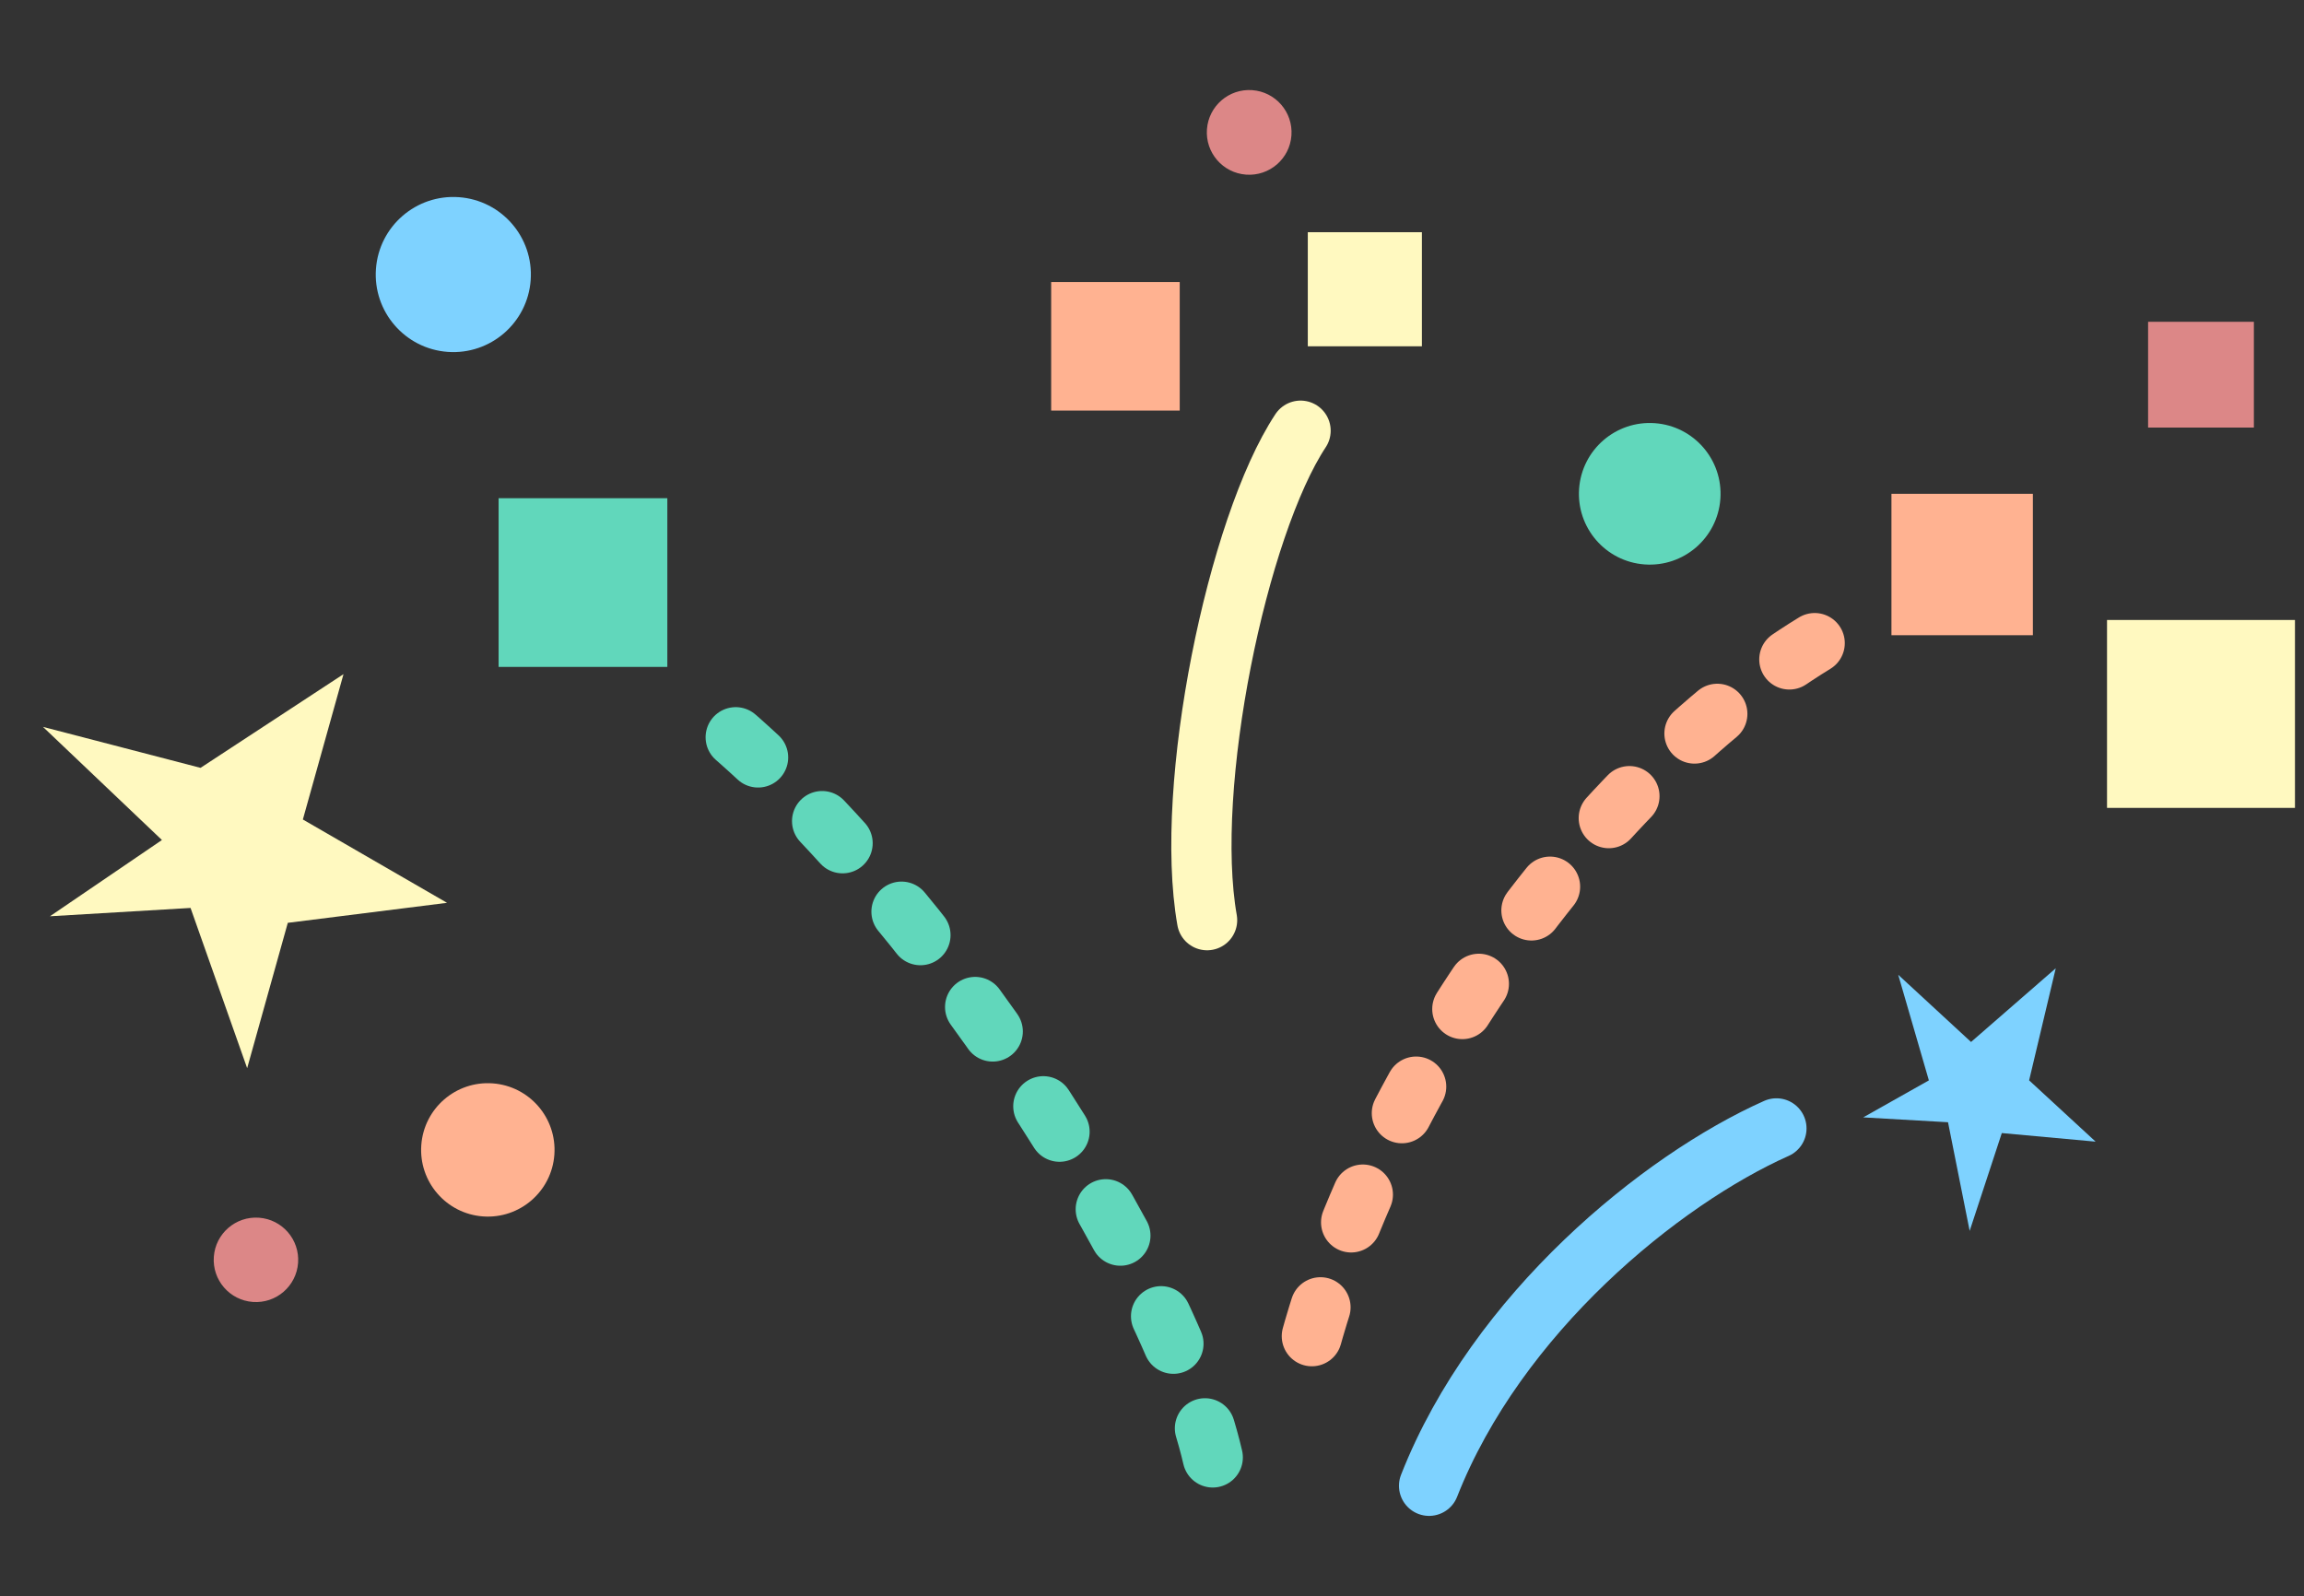 <svg xmlns="http://www.w3.org/2000/svg" fill="none" viewBox="0 0 153 106"><rect x="0" y="0" width="153" height="106" fill="#333333" stroke="none"/><circle cx="30.103" cy="18.233" r="5.151" fill="#7ED2FF" transform="rotate(94.135 30.103 18.233)"/><circle cx="109.553" cy="32.796" r="4.703" fill="#61D7BB" transform="rotate(94.135 109.553 32.796)"/><circle cx="32.395" cy="76.37" r="4.43" fill="#FFB291" transform="rotate(94.135 32.395 76.37)"/><circle cx="82.954" cy="8.793" r="2.813" fill="#DC8787" transform="rotate(94.135 82.954 8.793)"/><circle cx="16.997" cy="83.672" r="2.805" fill="#DC8787" transform="rotate(94.135 16.997 83.672)"/><path fill="#FFF9C0" d="M12.655 60.301l-9.338.553 7.436-5.064-7.899-7.514 10.463 2.721 9.494-6.223-2.699 9.653 9.575 5.534-10.575 1.329-2.699 9.653-3.759-10.642z"/><path stroke="#61D7BB" stroke-dasharray="2 6" stroke-linecap="round" stroke-width="4" d="M80.534 96.794C77.595 84.058 61.752 59.392 47.027 47.416"/><path stroke="#FFB291" stroke-dasharray="2 6" stroke-linecap="round" stroke-width="4" d="M120.506 42.713c-13.431 8.235-28.166 27.095-33.507 46.439"/><path stroke="#7ED2FF" stroke-linecap="round" stroke-width="4" d="M117.965 74.943c-7.649 3.411-18.552 12.252-23.065 23.735"/><path stroke="#FFF9C0" stroke-linecap="round" stroke-width="4" d="M86.366 28.605c-4.201 6.352-7.778 23.613-6.208 32.508"/><path fill="#7ED2FF" d="M129.361 74.534l-5.633-.323 4.361-2.457-2.036-7.015 4.837 4.464 5.625-4.895-1.768 7.444 4.416 4.071-6.23-.57-2.134 6.497-1.438-7.216z"/><path fill="#61D7BB" d="M33.11 33.088h11.205v11.205H33.11z"/><path fill="#FFF9C0" d="M86.846 15.422h7.577v7.577H86.846z"/><path fill="#FFB291" d="M69.804 18.731h8.537v8.537H69.804z"/><path fill="#FFF9C0" d="M139.92 41.176h12.48v12.48H139.92z"/><path fill="#DC8787" d="M142.647 21.372h7.025v7.025H142.647z"/><path fill="#FFB291" d="M125.604 32.796h9.392v9.392H125.604z"/></svg>
